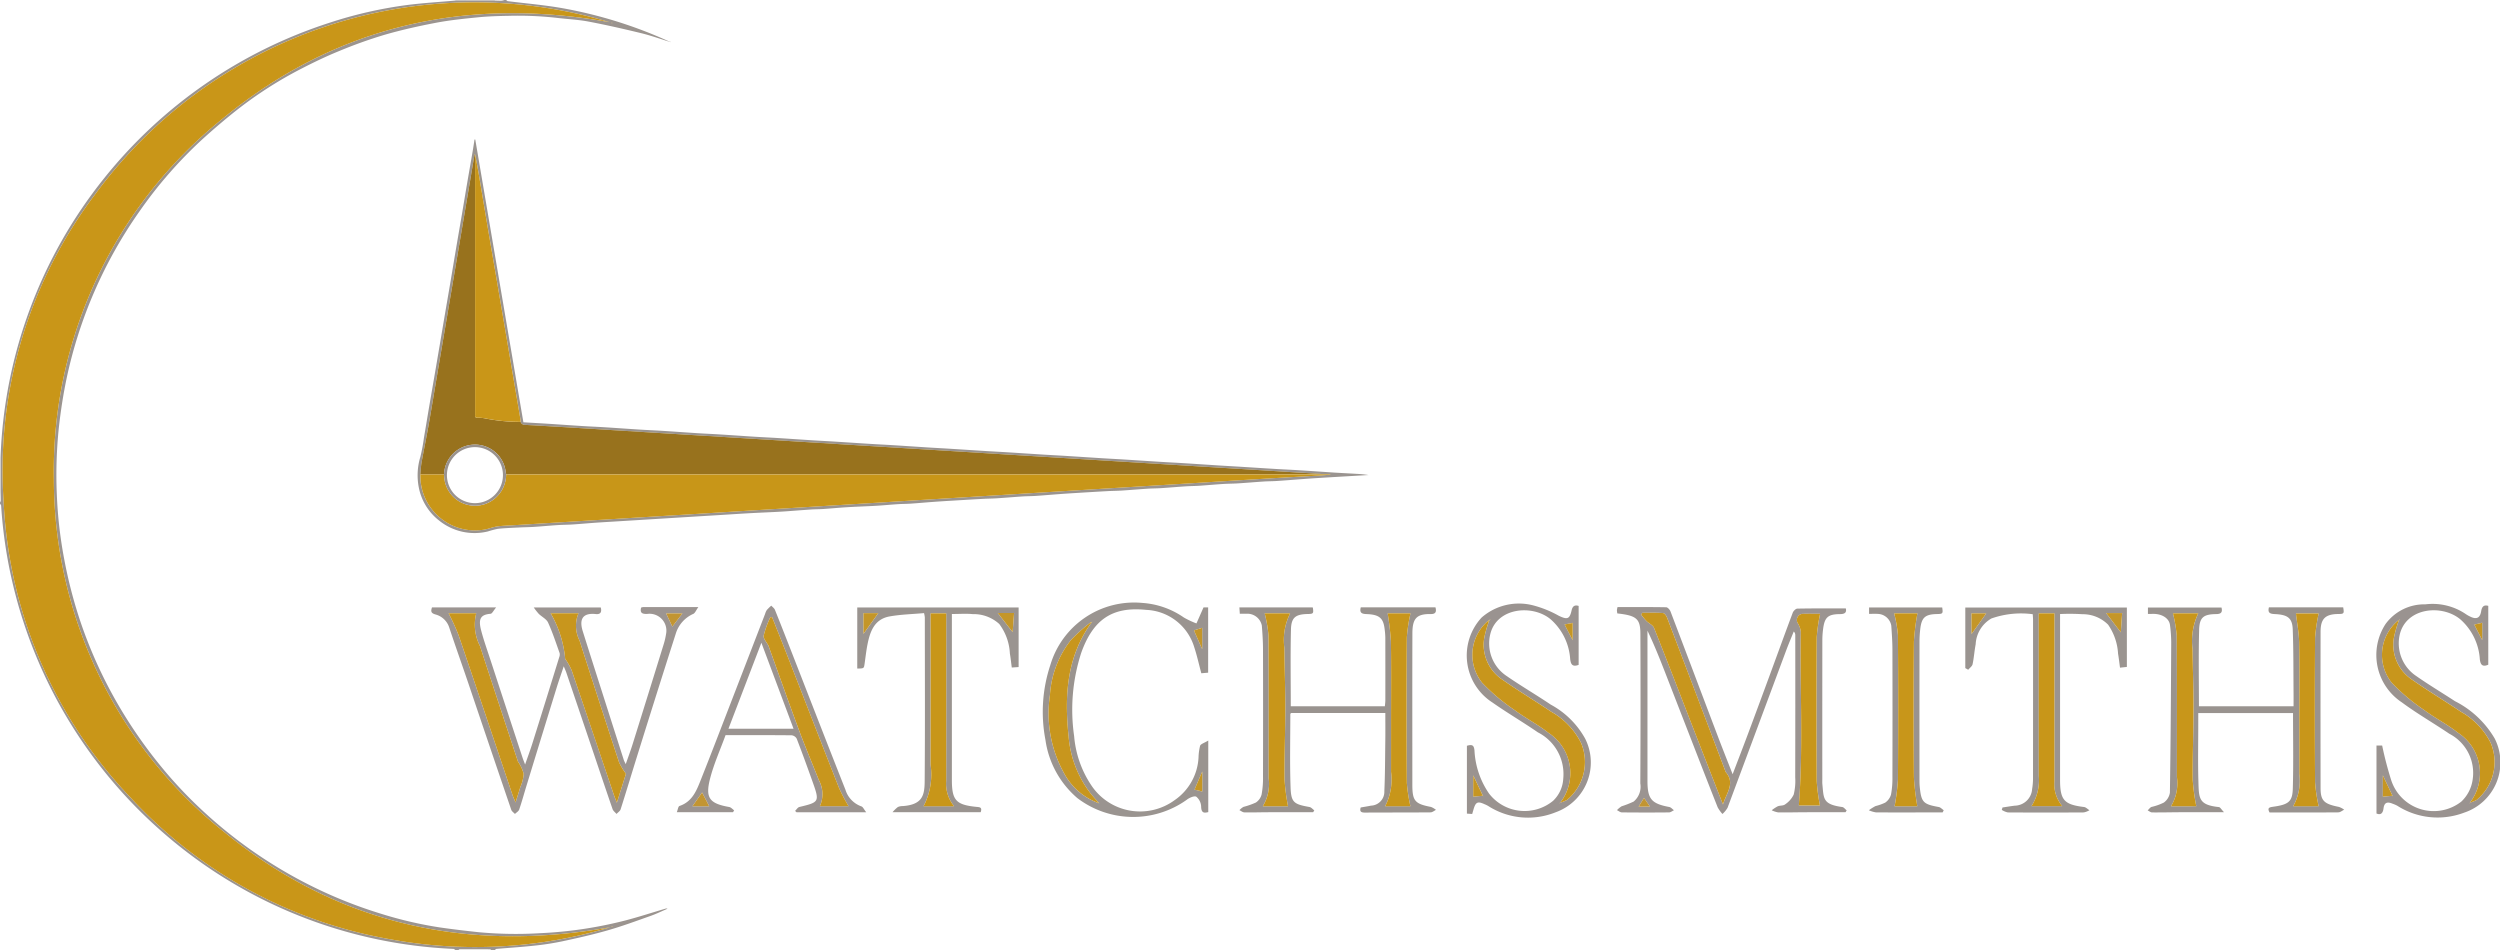 <svg xmlns="http://www.w3.org/2000/svg" width="51.932mm" height="19.735mm" viewBox="0 0 147.209 55.942"><defs><style>.cls-1{fill:#9b948f;}.cls-2{fill:#b8b2b1;}.cls-3{fill:#9a9490;}.cls-4{fill:#9b9491;}.cls-5{fill:#9c9592;}.cls-6{fill:#99938f;}.cls-7{fill:#9a9390;}.cls-8{fill:#c99618;}.cls-9{fill:#98721d;}.cls-10{fill:#c89618;}.cls-11{fill:#c89619;}.cls-12{fill:#c8961d;}.cls-13{fill:#c29532;}.cls-14{fill:#c8961a;}.cls-15{fill:#c8961c;}.cls-16{fill:#c69623;}.cls-17{fill:#c49629;}.cls-18{fill:#99928e;}</style></defs><g id="Layer_2" data-name="Layer 2"><g id="Shape_1_Image" data-name="Shape 1 Image"><path class="cls-1" d="M.032,26.95A27.811,27.811,0,0,1,6.134,10.493,28.017,28.017,0,0,1,19.378,1.347,25.049,25.049,0,0,1,24.056.284c.916-.112,1.839-.169,2.758-.251l2.323.001c.133.003.267.011.4.007A.729.729,0,0,0,29.698,0h.105c.032.023.061.063.096.068,1.049.133,2.105.221,3.146.401A26.283,26.283,0,0,1,39.388,2.436a.738.738,0,0,0,.098.029.036.036,0,0,0,.009.018c-.575-.177-1.142-.383-1.725-.526C36.739,1.706,35.703,1.47,34.661,1.272c-.616-.117-1.248-.143-1.872-.22a20.534,20.534,0,0,0-2.86-.119c-.599.01-1.199.029-1.794.088-.823.082-1.65.166-2.462.32-1.021.195-2.04.422-3.038.711a27.146,27.146,0,0,0-2.655.95c-.76.308-1.502.666-2.231,1.041a23.646,23.646,0,0,0-3.887,2.503c-.662.525-1.306,1.075-1.932,1.643A25.701,25.701,0,0,0,8.218,12.44a26.69,26.69,0,0,0-4.292,9.823c-.2.95-.348,1.907-.456,2.873A26.732,26.732,0,0,0,3.346,29.11a25.753,25.753,0,0,0,.438,3.83,27.26,27.26,0,0,0,.998,3.8,26.914,26.914,0,0,0,2.235,4.857A27.747,27.747,0,0,0,9.45,45.093a25.725,25.725,0,0,0,2.277,2.452A27.207,27.207,0,0,0,16.6,51.225a26.86,26.86,0,0,0,5.831,2.578,23.501,23.501,0,0,0,3.438.803c.765.112,1.534.202,2.304.284a23.559,23.559,0,0,0,3.611.06,24.636,24.636,0,0,0,4.992-.738c.81-.209,1.606-.47,2.408-.707a.169.169,0,0,1,.121.005c-.329.141-.651.3-.987.419-.837.296-1.671.605-2.523.85-.894.257-1.804.461-2.714.656a16.374,16.374,0,0,1-1.667.254c-.725.079-1.454.123-2.181.186-.034.003-.064.044-.096.067h-.211c-.025-.015-.051-.043-.076-.043q-.891-.004-1.783-.001c-.025,0-.05.029-.074.044h-.176c-.039-.023-.076-.065-.116-.067a27.849,27.849,0,0,1-17.072-6.824A27.931,27.931,0,0,1,.761,34.418,27.45,27.45,0,0,1,.067,29.775c-.003-.04-.044-.078-.067-.117v-.07a.323.323,0,0,0,.043-.108c0-.174-.007-.348-.011-.522ZM35.929,54.601c-8.336,1.499-15.951-.143-22.579-5.489A26.629,26.629,0,0,1,3.17,28.205a26.613,26.613,0,0,1,9.981-21.25C19.804,1.487,27.491-.209,35.889,1.306a27.705,27.705,0,0,0-30.283,10.13A26.954,26.954,0,0,0,.216,29.579a27.059,27.059,0,0,0,7.483,17.4,27.167,27.167,0,0,0,15.189,8.311A27.62,27.62,0,0,0,35.929,54.601Zm.142-.041-.004-.021-.058.012.004.019Zm-.055-53.226-.005.034.059-.011Z"/><path class="cls-2" d="M29.137.035,26.814.033A.04.04,0,0,0,26.817,0h2.32Z"/><path class="cls-3" d="M30.819,24.866c.485.029.945.054,1.405.083.687.044,1.374.094,2.061.137.443.028.886.045,1.329.073.693.044,1.385.094,2.079.138.443.028.886.045,1.329.073.681.043,1.362.094,2.043.137.437.028.875.046,1.311.073.699.044,1.397.094,2.096.138.431.027.863.046,1.294.073.705.044,1.409.093,2.114.138.419.026.839.046,1.259.073.716.045,1.432.093,2.149.138.425.026.851.046,1.276.073.711.044,1.421.093,2.131.138.414.026.828.047,1.241.073.722.045,1.444.093,2.166.138.419.026.839.047,1.259.073.716.045,1.432.093,2.149.138.419.026.839.047,1.259.073.716.045,1.432.093,2.149.138.419.026.839.047,1.259.073.716.045,1.432.093,2.149.138.425.026.851.047,1.276.073.711.044,1.421.092,2.131.138.408.026.816.048,1.224.073.734.046,1.467.094,2.201.138.443.027.886.045,1.329.073.693.044,1.385.093,2.078.138.431.027.863.048,1.294.073a6.88,6.88,0,0,1,.724.071q-.581.033-1.161.067-.921.054-1.841.11c-.306.019-.612.041-.917.064-.491.036-.982.077-1.473.109-.261.017-.522.015-.783.032-.503.033-1.005.077-1.508.109-.29.019-.581.017-.871.035-.468.03-.935.073-1.403.105-.261.018-.522.017-.783.034-.491.032-.982.075-1.473.107-.261.017-.522.015-.783.032-.503.033-1.005.076-1.508.109-.284.018-.569.019-.853.034-.614.034-1.228.071-1.841.109-.341.021-.682.042-1.023.068-.456.034-.912.074-1.368.105-.26.018-.522.015-.783.032-.503.033-1.005.077-1.508.109-.278.018-.557.019-.836.034-.62.034-1.239.072-1.859.109-.353.021-.705.043-1.058.069-.444.033-.888.073-1.333.103-.237.016-.475.014-.713.029-.336.021-.67.052-1.006.076q-.295.022-.59.036c-.487.024-.974.041-1.461.071-.456.028-.912.072-1.368.103-.237.016-.475.013-.713.029-.509.034-1.017.075-1.526.111-.208.015-.417.025-.625.036-.499.025-.998.045-1.496.073-.567.032-1.134.07-1.701.105q-.573.035-1.146.07-.85.052-1.701.105l-1.701.105q-.851.053-1.701.105c-.37.023-.741.044-1.11.07-.45.032-.9.074-1.35.103-.284.019-.569.016-.853.035-.462.03-.923.074-1.385.105-.284.019-.569.02-.853.035-.435.022-.87.036-1.303.08a5.727,5.727,0,0,0-.589.155,3.313,3.313,0,0,1-2.841-.62,3.25,3.25,0,0,1-1.23-1.996,3.73,3.73,0,0,1,.096-1.773,10.402,10.402,0,0,0,.213-1.136c.1-.579.194-1.158.292-1.737.101-.59.204-1.18.305-1.77q.169-.987.337-1.974c.099-.585.197-1.17.296-1.755.112-.658.227-1.316.338-1.974s.219-1.318.331-1.977c.111-.652.225-1.304.336-1.956.1-.59.196-1.182.297-1.772.111-.652.226-1.304.338-1.956.039-.226.072-.454.107-.68l.045-.002Q29.401,16.538,30.819,24.866Zm-.163-.025c-.005-.058-.006-.117-.016-.175q-.279-1.647-.56-3.295-.42-2.467-.84-4.933c-.184-1.081-.372-2.161-.555-3.243-.17-1.001-.334-2.002-.504-3.003-.062-.366-.136-.731-.204-1.097l-.025-.03a.251.251,0,0,0-.01.031q-.229,1.355-.458,2.71-.31,1.829-.621,3.659-.27,1.588-.539,3.175-.29,1.708-.58,3.417c-.171,1.007-.336,2.014-.514,3.02-.126.712-.275,1.42-.403,2.131-.043.24-.054.486-.079.729.008.157.01.315.026.471a3.22,3.22,0,0,0,3.787,2.768c.24-.049.471-.145.712-.179.311-.044.628-.05.943-.07q1.417-.089,2.834-.176t2.834-.175q1.426-.088,2.852-.176t2.851-.176q1.12-.069,2.239-.14,1.434-.089,2.869-.177,1.128-.07,2.257-.14,1.435-.088,2.869-.177,1.111-.069,2.221-.139,1.434-.089,2.869-.177,1.137-.07,2.274-.141,1.408-.087,2.816-.175,1.426-.088,2.851-.176l2.274-.14q1.434-.088,2.869-.177,1.111-.069,2.221-.139,1.434-.089,2.869-.176c.875-.052,1.75-.1,2.625-.151.207-.012.414-.031.622-.046l-.001-.023H77.825a.484.484,0,0,0-.099-.028c-.583-.037-1.167-.071-1.75-.107q-1.111-.069-2.222-.139-1.435-.089-2.87-.176-1.129-.07-2.257-.14-1.435-.089-2.869-.177-1.4-.087-2.799-.174-1.426-.088-2.852-.176-1.137-.07-2.275-.141-1.408-.087-2.817-.175-1.426-.088-2.852-.176l-2.852-.176q-1.137-.07-2.275-.141-1.408-.087-2.817-.175-1.426-.088-2.852-.176l-2.275-.14q-1.426-.088-2.852-.176c-.747-.046-1.493-.094-2.239-.139-1.027-.062-2.054-.124-3.08-.18A.258.258,0,0,1,30.656,24.841Z"/><path class="cls-4" d="M108.688,35.826c.059.239-.058.333-.332.335-.724.005-.918.183-1.008.899a5.357,5.357,0,0,0-.042.66q-.004,4.083-.002,8.165c0,.097-.005.194.004.29.082.862.021,1.187,1.171,1.346.094.013.174.129.26.197l-.067.109c-.798,0-1.596-.002-2.394.001-.525.002-1.05.018-1.575.009a1.34,1.34,0,0,1-.378-.125,2.145,2.145,0,0,1,.353-.233c.137-.057.327-.027.432-.112a1.462,1.462,0,0,0,.509-.577,3.36,3.36,0,0,0,.09-1.014q.009-4.186.003-8.372a.288.288,0,0,0-.089-.22c-.152.38-.313.758-.456,1.142q-1.721,4.619-3.442,9.238a1.489,1.489,0,0,1-.301.366,1.964,1.964,0,0,1-.281-.392c-.543-1.368-1.074-2.74-1.607-4.111q-.755-1.942-1.509-3.883c-.315-.806-.635-1.609-1.018-2.406v.424q0,4.207,0,8.414c0,1.075.23,1.345,1.283,1.543.101.019.185.125.277.191-.097.045-.194.127-.291.128q-1.388.014-2.777-.001c-.097-.001-.192-.086-.289-.132a1.34,1.34,0,0,1,.276-.228,5.689,5.689,0,0,0,.706-.277,1.137,1.137,0,0,0,.393-1.068q.025-4.414.005-8.828c-.003-.874-.239-1.061-1.359-1.183a1.414,1.414,0,0,1-.023-.19,1.061,1.061,0,0,1,.037-.184c.963,0,1.914-.007,2.864.011.088.002.214.142.254.245.937,2.456,1.863,4.916,2.796,7.374.27.713.554,1.421.863,2.212.315-.826.6-1.563.877-2.303q.644-1.724,1.279-3.452c.461-1.252.914-2.507,1.383-3.755.039-.103.176-.24.271-.241C106.77,35.819,107.705,35.826,108.688,35.826Zm-1.514.318c-.298,0-.642-.007-.986.002a.361.361,0,0,0-.319.564,1.188,1.188,0,0,1,.17.494c-.055,3.405.151,6.816-.116,10.225h1.242a11.133,11.133,0,0,1-.189-1.425q-.026-4.244.001-8.487A10.098,10.098,0,0,1,107.174,36.144Zm-10.473-.058-.059.116c.103.124.198.256.313.369.143.141.376.237.442.403.797,2,1.569,4.009,2.349,6.015.558,1.435,1.119,2.869,1.709,4.379.203-.677.734-1.237.167-1.901a.386.386,0,0,1-.046-.115q-1.703-4.49-3.41-8.977c-.042-.111-.153-.27-.242-.276C97.518,36.069,97.109,36.086,96.701,36.086Zm.455,11.41-.351-.51-.317.51Z"/><path class="cls-5" d="M37.749,35.78a.492.492,0,0,1,.121-.033c1.035-.002,2.071-.001,3.252-.001-.134.186-.19.351-.299.402a1.872,1.872,0,0,0-1.032,1.167q-1.126,3.519-2.225,7.047c-.344,1.096-.672,2.198-1.021,3.293-.034.106-.16.183-.242.274-.08-.095-.196-.178-.234-.288-.391-1.13-.769-2.264-1.152-3.397q-.784-2.321-1.571-4.642c-.03-.089-.071-.175-.15-.368-.16.478-.297.863-.417,1.254q-.891,2.883-1.774,5.769c-.144.47-.274.946-.433,1.411-.035.104-.165.175-.251.261-.074-.082-.185-.151-.217-.246q-1.27-3.72-2.526-7.446c-.37-1.09-.758-2.175-1.12-3.268a1.162,1.162,0,0,0-.815-.787c-.279-.079-.277-.192-.207-.416h3.779c-.155.184-.234.368-.329.376-.561.048-.737.27-.559.961.147.569.346,1.125.529,1.684q.952,2.909,1.909,5.815c.037.114.084.226.155.416.158-.457.301-.84.424-1.23q.799-2.546,1.587-5.095a.409.409,0,0,0,.022-.235c-.216-.604-.415-1.217-.681-1.799-.096-.21-.367-.337-.548-.513a4.086,4.086,0,0,1-.296-.377h3.947c.071.273-.014.419-.296.389-.799-.083-.977.335-.763,1.015.414,1.319.837,2.636,1.257,3.954q.58,1.819,1.163,3.637c.016.049.044.095.109.232.15-.43.282-.782.394-1.139q.928-2.966,1.845-5.934a4.152,4.152,0,0,0,.136-.592.994.994,0,0,0-1.118-1.18C37.803,36.158,37.678,36.088,37.749,35.78Zm-11.335.331a13.638,13.638,0,0,1,.591,1.294c1.068,3.132,2.117,6.27,3.173,9.405.04.119.094.234.179.443.114-.368.198-.628.275-.89a2.376,2.376,0,0,0,.204-.792,2.318,2.318,0,0,0-.336-.725.323.323,0,0,1-.014-.039c-.741-2.252-1.488-4.502-2.22-6.757a2.755,2.755,0,0,1-.224-1.939Zm6.011.001a6.508,6.508,0,0,1,.854,2.674c-.001.042.058.082.082.126a3.768,3.768,0,0,1,.306.573q1.243,3.643,2.47,7.29c.044.131.097.259.185.492l.536-1.706a3.82,3.82,0,0,1-.406-.672q-1.177-3.577-2.324-7.163a1.919,1.919,0,0,1-.065-1.614Zm7.757.009h-.959l.365.776Z"/><path class="cls-6" d="M80.122,47.548c.211-.037.412-.069.612-.109a.815.815,0,0,0,.781-.846c.045-.992.044-1.987.057-2.98.007-.535.001-1.07.001-1.628H76.03c-.016.017-.05.037-.05.057-.002,1.436-.036,2.873.013,4.307.031.906.19,1.006,1.112,1.17.103.018.19.129.285.196l-.067.111c-.867,0-1.735-.002-2.602.001-.483.001-.967.018-1.45.009-.097-.002-.193-.085-.289-.131a1.016,1.016,0,0,1,.239-.193,4.513,4.513,0,0,0,.726-.254.811.811,0,0,0,.34-.474,5.304,5.304,0,0,0,.083-1.058q.009-3.75,0-7.5c-.001-.464-.033-.929-.069-1.393a.871.871,0,0,0-.932-.692c-.109-.003-.218,0-.364,0l-.025-.374c1.463,0,2.893,0,4.324.001.052.357.035.38-.294.387-.718.015-.976.199-.993.907-.037,1.5-.011,3.001-.011,4.527h5.54c.009-.113.028-.231.028-.349q.003-1.844-.001-3.688a4.461,4.461,0,0,0-.039-.494c-.073-.635-.28-.871-1.067-.898-.278-.01-.427-.073-.339-.399h4.397c.07.264.015.402-.281.397-.846-.013-1.074.278-1.077,1.134-.009,2.97-.003,5.939-.003,8.909,0,.96.148,1.132,1.094,1.314a1.054,1.054,0,0,1,.297.174c-.105.051-.21.145-.315.146-1.285.011-2.569.005-3.854.013C80.16,47.851,80.045,47.799,80.122,47.548Zm-4.279-.073a12.688,12.688,0,0,1-.207-1.593c-.012-1.378.046-2.757.048-4.136.001-1.199-.043-2.398-.057-3.598a3.507,3.507,0,0,1,.341-2.032H74.469a7.897,7.897,0,0,1,.225,1.308c.021,2.804.009,5.608.012,8.412a2.545,2.545,0,0,1-.347,1.639ZM81.71,36.116a16,16,0,0,1,.192,1.643c.025,1.597.009,3.194.009,4.791,0,.967.002,1.934-.001,2.901a3.411,3.411,0,0,1-.348,2.023h1.489A9.178,9.178,0,0,1,82.84,46.1q-.03-4.289,0-8.578a9.401,9.401,0,0,1,.215-1.407Z"/><path class="cls-6" d="M126.478,36.149v-.377h4.331c.076.285-.032.385-.308.388-.747.01-.988.185-1.008.933-.04,1.487-.012,2.976-.012,4.493h5.572c0-.259.002-.503,0-.748-.012-1.256-.001-2.513-.048-3.768-.025-.672-.286-.874-1.049-.91-.27-.013-.44-.056-.354-.396h4.374c.063.366.047.387-.284.391-.768.008-1.047.275-1.048,1.043q-.007,4.599,0,9.199c.001.756.2.944,1.081,1.117a1.211,1.211,0,0,1,.309.164c-.115.055-.23.156-.345.157-1.352.011-2.704.007-4.047.007-.14-.257-.039-.303.197-.336.916-.127,1.147-.294,1.17-1.066.043-1.473.013-2.948.013-4.451h-5.58v.62c0,1.133-.025,2.266.008,3.398.029,1.009.009,1.39,1.206,1.517.08.008.146.142.302.302-.943,0-1.74-.002-2.538.001-.566.002-1.133.017-1.699.012-.087-.001-.173-.079-.259-.121.075-.069.139-.167.228-.203a3.248,3.248,0,0,0,.723-.256.882.882,0,0,0,.359-.584c.044-2.95.062-5.901.077-8.851a8.189,8.189,0,0,0-.072-1.019c-.048-.397-.471-.665-.999-.657C126.695,36.15,126.613,36.149,126.478,36.149Zm2.848,11.325a11.913,11.913,0,0,1-.21-1.555c-.012-1.392.045-2.785.047-4.177.001-1.172-.044-2.343-.056-3.515a3.755,3.755,0,0,1,.336-2.112H127.95a8.004,8.004,0,0,1,.224,1.311c.021,2.776.011,5.553.011,8.33a2.615,2.615,0,0,1-.348,1.719Zm7.205,0a9.653,9.653,0,0,1-.211-1.412q-.031-4.247,0-8.495a10.076,10.076,0,0,1,.211-1.444h-1.338c.068.587.179,1.15.189,1.714.026,1.569.009,3.139.009,4.708q0,1.513,0,3.025a3.038,3.038,0,0,1-.361,1.903Z"/><path class="cls-7" d="M86.688,47.93l-.311-.021V43.914c.32-.094.415-.029.446.283a4.884,4.884,0,0,0,.861,2.535,2.645,2.645,0,0,0,3.768.423,1.942,1.942,0,0,0,.598-1.306,2.753,2.753,0,0,0-1.493-2.724c-.876-.605-1.799-1.142-2.67-1.754a3.291,3.291,0,0,1-.644-5.008,3.338,3.338,0,0,1,3.005-.724,6.371,6.371,0,0,1,1.546.623c.496.234.63.199.749-.325.061-.272.208-.323.413-.258V39.15c-.391.148-.463-.064-.498-.338a3.415,3.415,0,0,0-1.16-2.354c-1.063-.87-3.107-.687-3.528.819a2.3,2.3,0,0,0,.953,2.533c.846.586,1.737,1.104,2.591,1.68a5.06,5.06,0,0,1,2.026,2.004,3.113,3.113,0,0,1-1.728,4.332,4.347,4.347,0,0,1-3.987-.37,1.691,1.691,0,0,0-.221-.106c-.391-.179-.512-.121-.635.302C86.746,47.73,86.723,47.809,86.688,47.93Zm1.035-11.44.043-.037c-.01.001-.023-.003-.028.003a.112.112,0,0,0-.016.034l-.097.068a2.63,2.63,0,0,0-.355,3.641,11.565,11.565,0,0,0,1.916,1.611c.64.477,1.364.843,1.989,1.337a2.836,2.836,0,0,1,.695,4.121.13.13,0,0,0-.033.018c-.004.004-.001.017-.001.025l.03-.047a1.991,1.991,0,0,0,.403-.161,2.884,2.884,0,0,0,.828-3.361,4.327,4.327,0,0,0-1.748-1.828c-.949-.64-1.932-1.23-2.869-1.885a2.46,2.46,0,0,1-1.087-2.44,6.592,6.592,0,0,1,.275-.989Zm-.42,10.368.046.036-.036-.046-.564-1.191v1.254C86.952,46.892,87.127,46.875,87.302,46.858Zm4.824-10.087.48.93V36.677Z"/><path class="cls-7" d="M139.936,47.901V43.899h.334a20.756,20.756,0,0,0,.531,2.036,2.634,2.634,0,0,0,4.131,1.266,2.192,2.192,0,0,0,.662-1.264,2.597,2.597,0,0,0-1.368-2.73c-.926-.627-1.902-1.186-2.8-1.851a3.341,3.341,0,0,1-.953-4.616,2.826,2.826,0,0,1,2.339-1.154,3.478,3.478,0,0,1,2.394.581,1.868,1.868,0,0,0,.252.142c.363.179.576.089.643-.32.048-.29.172-.382.418-.314v3.465c-.381.169-.464-.052-.497-.317a3.424,3.424,0,0,0-1.152-2.357c-1.073-.886-3.129-.7-3.548.838a2.311,2.311,0,0,0,.954,2.502c.741.519,1.52.984,2.278,1.48a5.679,5.679,0,0,1,2.342,2.199,3.112,3.112,0,0,1-1.787,4.363,4.409,4.409,0,0,1-3.947-.402,1.711,1.711,0,0,0-.261-.114c-.289-.123-.503-.118-.551.272C140.32,47.835,140.223,48.027,139.936,47.901Zm1.35-11.411-.098.068a2.63,2.63,0,0,0-.355,3.641,11.569,11.569,0,0,0,1.916,1.611c.64.477,1.364.843,1.989,1.337a2.836,2.836,0,0,1,.695,4.121.127.127,0,0,0-.033.018c-.004.004-.001.017-.001.025l.03-.047a1.989,1.989,0,0,0,.403-.161,2.884,2.884,0,0,0,.828-3.361,4.329,4.329,0,0,0-1.748-1.828c-.949-.64-1.932-1.23-2.869-1.885a2.46,2.46,0,0,1-1.087-2.44A6.603,6.603,0,0,1,141.23,36.6l.056-.11.043-.037c-.009.001-.023-.003-.028.003A.111.111,0,0,0,141.285,36.489Zm-.42,10.369.046.036-.036-.046-.564-1.191v1.254Zm4.83-10.079.465.911V36.67Z"/><path class="cls-3" d="M70.868,35.765H71.14v3.845l-.402.034c-.143-.533-.256-1.049-.421-1.548a3.088,3.088,0,0,0-2.824-2.184c-2.002-.208-3.119.569-3.82,2.511a10.854,10.854,0,0,0-.424,4.921,6.108,6.108,0,0,0,.998,2.878,3.445,3.445,0,0,0,4.926.889,3.245,3.245,0,0,0,1.401-2.516,3.204,3.204,0,0,1,.092-.68c.043-.112.244-.164.481-.309V47.82c-.221.053-.409.08-.419-.321a.793.793,0,0,0-.285-.585c-.112-.07-.417.061-.57.185a5.425,5.425,0,0,1-6.436-.105A5.514,5.514,0,0,1,61.56,43.57a8.739,8.739,0,0,1,.285-4.402,5.145,5.145,0,0,1,5.415-3.666,4.85,4.85,0,0,1,2.454.862,5.211,5.211,0,0,0,.737.346ZM64.66,47.28l.077.023-.055-.045c-.145-.165-.295-.326-.433-.496a6.313,6.313,0,0,1-1.328-3.416c-.245-2.364-.118-4.658,1.346-6.68l.052-.05-.082.02a10.159,10.159,0,0,0-1.184,1.061,5.829,5.829,0,0,0-1.229,3.235,7.263,7.263,0,0,0,.829,4.593A3.73,3.73,0,0,0,64.66,47.28Zm6.129-9.055V36.967l-.484.154Zm.005,7.205-.457,1.064.457.115Z"/><path class="cls-3" d="M115.724,39.339V35.775h9.514V39.271l-.404.044c-.04-.291-.07-.559-.115-.824a3.314,3.314,0,0,0-.588-1.71,2.107,2.107,0,0,0-1.504-.614,12.062,12.062,0,0,0-1.323-.01V36.67q0,4.619,0,9.237c0,1.208.235,1.469,1.412,1.613.112.014.212.124.317.19a1.036,1.036,0,0,1-.333.129q-2.237.014-4.474,0a1.047,1.047,0,0,1-.354-.15l.043-.141c.241-.036.48-.078.722-.107a1.044,1.044,0,0,0,1.021-.976,3.903,3.903,0,0,0,.053-.576q.005-4.701.002-9.403c0-.094-.01-.188-.017-.319a5.241,5.241,0,0,0-2.436.252,1.855,1.855,0,0,0-.925,1.517c-.076.389-.099.788-.182,1.175-.026.122-.169.218-.258.327Zm5.247-3.222h-.92v.508q0,4.536.002,9.072a2.866,2.866,0,0,1-.43,1.771h1.81a2.018,2.018,0,0,1-.463-1.46q.003-4.702.001-9.403Zm3.045-.017.867,1.136L124.96,36.1Zm-7.928,1.239.871-1.224h-.871Z"/><path class="cls-3" d="M56.05,36.155v.529q0,4.619,0,9.237c0,1.196.239,1.468,1.426,1.589.197.02.378.008.27.314H52.557a2.099,2.099,0,0,1,.312-.303.657.657,0,0,1,.28-.055c1.174-.083,1.292-.639,1.299-1.464.026-3.217.011-6.434.009-9.651a1.94,1.94,0,0,0-.046-.249c-.682.062-1.366.077-2.031.196-.888.16-1.149.884-1.3,1.653-.074.375-.115.757-.17,1.136-.04.276-.04.276-.432.279V35.77H59.98v3.509l-.403.027c-.039-.293-.067-.562-.112-.827a3.141,3.141,0,0,0-.625-1.736,2.232,2.232,0,0,0-1.562-.581C56.896,36.123,56.506,36.155,56.05,36.155Zm-1.252-.041v.501q0,4.205-.002,8.409a4.035,4.035,0,0,1-.416,2.45H56.18a2.093,2.093,0,0,1-.465-1.497q.005-4.681.001-9.362v-.502Zm4.915-.017h-.959l.875,1.128Zm-8.87,1.231.875-1.225h-.875Z"/><path class="cls-4" d="M51.007,47.83H46.903l-.086-.081c.084-.079.155-.207.253-.231,1.179-.283,1.197-.305.778-1.484-.302-.849-.61-1.695-.934-2.536a.396.396,0,0,0-.297-.201c-1.284-.014-2.568-.009-3.894-.009-.312.861-.694,1.701-.917,2.582C41.52,47,41.79,47.316,42.939,47.52c.104.018.193.127.289.194l-.065.113h-3.31c.059-.145.08-.342.159-.368.775-.262,1.018-.944,1.278-1.599.584-1.467,1.148-2.942,1.717-4.414q1.025-2.651,2.047-5.303a.833.833,0,0,1,.101-.225,2.817,2.817,0,0,1,.26-.255c.074.082.177.151.216.247.358.889.706,1.783,1.055,2.676,1.031,2.641,2.056,5.285,3.098,7.921a1.51,1.51,0,0,0,.935.975C50.815,47.511,50.872,47.661,51.007,47.83ZM45.463,36.339l-.103.005a5.79,5.79,0,0,0-.392,1.08c-.03.18.183.401.285.604a.323.323,0,0,1,.013.039c.593,1.644,1.174,3.293,1.783,4.931.369.992.785,1.967,1.173,2.952a1.711,1.711,0,0,1,.053,1.521h1.69a10.873,10.873,0,0,1-.556-1.061c-1.007-2.551-1.996-5.109-2.994-7.664C46.102,37.943,45.781,37.142,45.463,36.339Zm-.63,1.51L42.894,42.91h3.832Zm-3.491,8.815-.571.813h.991Z"/><path class="cls-6" d="M110.058,36.147V35.77h4.306c.054.356.036.38-.292.387-.718.015-.925.198-1.003.907a6.537,6.537,0,0,0-.042.702q-.004,4.04-.001,8.08c0,.152-.001.304.013.455.088.94.2,1.054,1.122,1.219.105.019.195.124.292.19l-.063.128q-.327,0-.653,0c-1.091.001-2.183.007-3.274-.002a1.567,1.567,0,0,1-.418-.125,2.932,2.932,0,0,1,.392-.246,3.098,3.098,0,0,0,.569-.202.876.876,0,0,0,.343-.473,5.26,5.26,0,0,0,.084-1.058q.009-3.729,0-7.459c-.001-.478-.034-.957-.068-1.434a.833.833,0,0,0-.807-.691C110.408,36.137,110.256,36.147,110.058,36.147Zm2.841,11.328a14.937,14.937,0,0,1-.202-1.708q-.033-3.994,0-7.988a13.684,13.684,0,0,1,.208-1.662h-1.371a7.611,7.611,0,0,1,.222,1.274q.03,4.263.001,8.526a12.537,12.537,0,0,1-.197,1.559Z"/><path class="cls-8" d="M35.929,54.601a27.62,27.62,0,0,1-13.042.69A27.167,27.167,0,0,1,7.699,46.979a27.059,27.059,0,0,1-7.483-17.4,26.954,26.954,0,0,1,5.391-18.144A27.705,27.705,0,0,1,35.889,1.306c-8.398-1.515-16.085.181-22.738,5.649A26.613,26.613,0,0,0,3.17,28.205,26.629,26.629,0,0,0,13.35,49.112C19.978,54.458,27.593,56.099,35.929,54.601Z"/><path class="cls-8" d="M36.071,54.56l-.058.01-.004-.019.058-.012Z"/><path class="cls-8" d="M36.016,1.334l.053.022-.059.011Z"/><path class="cls-9" d="M24.748,27.939c.025-.243.036-.489.079-.729.128-.712.277-1.419.403-2.131.178-1.005.343-2.013.514-3.02q.29-1.709.58-3.417.27-1.588.539-3.175.311-1.829.621-3.659.23-1.355.458-2.71a.251.251,0,0,1,.01-.031l.025.03c-.001.035-.002.07-.002.105q0,7.605,0,15.209a.257.257,0,0,1,0,.035c-.015.113.03.152.147.154a2.042,2.042,0,0,1,.503.049,10.564,10.564,0,0,0,2.031.193.258.258,0,0,0,.268.177c1.027.056,2.054.118,3.08.18.747.045,1.493.093,2.239.139q1.426.088,2.852.176l2.275.14q1.426.088,2.852.176,1.408.087,2.817.175,1.137.071,2.275.141l2.852.176q1.426.088,2.852.176,1.408.087,2.817.175,1.137.071,2.275.141,1.426.088,2.852.176,1.4.087,2.799.174,1.435.089,2.869.177,1.129.07,2.257.14,1.435.088,2.87.176,1.111.069,2.222.139c.583.036,1.167.071,1.75.107a.481.481,0,0,1,.099.028c-.123.002-.246.005-.369.005q-23.694,0-47.388,0c-.088,0-.176.001-.264.002-.011-.063-.025-.126-.034-.189a1.823,1.823,0,0,0-3.627.189Z"/><path class="cls-10" d="M29.804,27.939c.088-.001.176-.002.264-.002q23.694,0,47.388,0c.123,0,.246-.003.369-.005h.508l.001.023c-.207.016-.414.034-.622.046-.875.051-1.75.099-2.625.151q-1.435.086-2.869.176-1.111.069-2.221.139-1.434.089-2.869.177l-2.274.14q-1.426.088-2.851.176-1.408.087-2.816.175-1.137.07-2.274.141-1.434.088-2.869.177-1.111.069-2.221.139-1.435.089-2.869.177-1.128.07-2.257.14-1.434.088-2.869.177-1.12.069-2.239.14-1.426.088-2.851.176t-2.852.176q-1.417.088-2.834.175t-2.834.176c-.315.02-.632.025-.943.07-.241.034-.472.13-.712.179a3.22,3.22,0,0,1-3.787-2.768c-.017-.156-.018-.314-.026-.471l1.395,0a3.585,3.585,0,0,0,.046.399,1.82,1.82,0,0,0,2.223,1.387A1.854,1.854,0,0,0,29.804,27.939Z"/><path class="cls-8" d="M30.656,24.841a10.564,10.564,0,0,1-2.031-.193,2.042,2.042,0,0,0-.503-.049c-.116-.002-.162-.041-.147-.154a.257.257,0,0,0,0-.035q0-7.605,0-15.209c0-.035.002-.07.002-.105.068.365.141.73.204,1.097.17,1,.335,2.002.504,3.003.183,1.081.371,2.162.555,3.243q.421,2.466.84,4.933.281,1.647.56,3.295C30.65,24.724,30.651,24.783,30.656,24.841Z"/><path class="cls-11" d="M107.174,36.144a10.098,10.098,0,0,0-.198,1.372q-.027,4.244-.001,8.487a11.133,11.133,0,0,0,.189,1.425h-1.242c.266-3.409.061-6.82.116-10.225a1.188,1.188,0,0,0-.17-.494.361.361,0,0,1,.319-.564C106.531,36.137,106.875,36.144,107.174,36.144Z"/><path class="cls-12" d="M96.701,36.086c.408,0,.817-.017,1.222.013.089.006.2.165.242.276q1.712,4.486,3.41,8.977a.386.386,0,0,0,.046.115c.567.664.035,1.224-.167,1.901-.589-1.51-1.15-2.944-1.709-4.379-.78-2.006-1.553-4.015-2.349-6.015-.066-.166-.299-.262-.442-.403-.114-.113-.209-.245-.313-.369Z"/><path class="cls-13" d="M97.156,47.495h-.668l.317-.51Z"/><path class="cls-12" d="M26.414,36.111h1.628a2.755,2.755,0,0,0,.224,1.939c.732,2.255,1.478,4.505,2.22,6.757a.323.323,0,0,0,.014.039,2.318,2.318,0,0,1,.336.725,2.376,2.376,0,0,1-.204.792c-.077.262-.161.521-.275.89-.085-.209-.139-.324-.179-.443-1.056-3.135-2.106-6.273-3.173-9.405A13.638,13.638,0,0,0,26.414,36.111Z"/><path class="cls-12" d="M32.426,36.112h1.637a1.919,1.919,0,0,0,.065,1.614q1.148,3.586,2.324,7.163a3.82,3.82,0,0,0,.406.672l-.536,1.706c-.088-.233-.141-.361-.185-.492q-1.233-3.646-2.47-7.29a3.768,3.768,0,0,0-.306-.573c-.025-.044-.083-.084-.082-.126A6.508,6.508,0,0,0,32.426,36.112Z"/><path class="cls-13" d="M40.183,36.121l-.594.776-.365-.776Z"/><path class="cls-14" d="M75.843,47.475H74.359a2.545,2.545,0,0,0,.347-1.639c-.003-2.804.008-5.608-.012-8.412a7.897,7.897,0,0,0-.225-1.308h1.499a3.507,3.507,0,0,0-.341,2.032c.013,1.199.058,2.398.057,3.598-.001,1.379-.06,2.758-.048,4.136A12.688,12.688,0,0,0,75.843,47.475Z"/><path class="cls-14" d="M81.71,36.116h1.345a9.401,9.401,0,0,0-.215,1.407q-.031,4.289,0,8.578a9.178,9.178,0,0,0,.211,1.374H81.562a3.411,3.411,0,0,0,.348-2.023c.002-.967.001-1.934.001-2.901,0-1.597.016-3.195-.009-4.791A16,16,0,0,0,81.71,36.116Z"/><path class="cls-14" d="M129.326,47.475h-1.489a2.615,2.615,0,0,0,.348-1.719c0-2.776.01-5.553-.011-8.33a8.004,8.004,0,0,0-.224-1.311h1.492a3.755,3.755,0,0,0-.336,2.112c.013,1.172.057,2.343.056,3.515-.002,1.393-.059,2.785-.047,4.177A11.913,11.913,0,0,0,129.326,47.475Z"/><path class="cls-14" d="M136.531,47.475H135.03a3.038,3.038,0,0,0,.361-1.903q.002-1.513,0-3.025c0-1.569.017-3.139-.009-4.708-.009-.565-.121-1.127-.189-1.714h1.338a10.076,10.076,0,0,0-.211,1.444q-.031,4.247,0,8.495A9.653,9.653,0,0,0,136.531,47.475Z"/><path class="cls-15" d="M87.667,36.601a6.517,6.517,0,0,0-.275.989,2.46,2.46,0,0,0,1.087,2.44c.937.656,1.92,1.246,2.869,1.885a4.327,4.327,0,0,1,1.748,1.828,2.884,2.884,0,0,1-.828,3.361,1.991,1.991,0,0,1-.403.161l.004.004a2.836,2.836,0,0,0-.695-4.121c-.625-.494-1.349-.861-1.989-1.337A11.565,11.565,0,0,1,87.27,40.198a2.629,2.629,0,0,1,.355-3.641Z"/><path class="cls-16" d="M87.302,46.858l-.554.053V45.657l.564,1.191Z"/><path class="cls-16" d="M92.126,36.771l.48-.094v1.024Z"/><path class="cls-15" d="M91.865,47.264l-.03.047c0-.009-.003-.021.001-.025a.13.13,0,0,1,.033-.018Z"/><path class="cls-15" d="M87.722,36.489a.113.113,0,0,1,.016-.033c.005-.005.018-.002.028-.003l-.043.037Z"/><path class="cls-15" d="M87.722,36.49q-.028.055-.056.11l-.043-.043.097-.068Z"/><path class="cls-16" d="M87.312,46.848l.036.046-.046-.036Z"/><path class="cls-15" d="M141.23,36.601a6.529,6.529,0,0,0-.275.989,2.46,2.46,0,0,0,1.087,2.44c.937.656,1.92,1.246,2.869,1.885a4.329,4.329,0,0,1,1.748,1.828,2.884,2.884,0,0,1-.828,3.361,1.989,1.989,0,0,1-.403.161l.004.004a2.836,2.836,0,0,0-.695-4.121c-.625-.494-1.349-.861-1.989-1.337a11.569,11.569,0,0,1-1.916-1.611,2.63,2.63,0,0,1,.355-3.641Z"/><path class="cls-16" d="M140.865,46.858l-.554.053V45.657l.564,1.191Z"/><path class="cls-16" d="M145.695,36.779l.465-.108v1.019Z"/><path class="cls-15" d="M145.429,47.264l-.03.047c0-.009-.003-.021.001-.025a.127.127,0,0,1,.033-.018Z"/><path class="cls-16" d="M140.875,46.848l.036.046-.046-.036Z"/><path class="cls-15" d="M141.286,36.49c-.019.037-.037.073-.056.11l-.043-.043.098-.068Z"/><path class="cls-15" d="M141.285,36.489a.111.111,0,0,1,.016-.033c.005-.005.018-.002.028-.003l-.043.037Z"/><path class="cls-12" d="M64.267,36.665c-1.464,2.022-1.591,4.316-1.346,6.68a6.313,6.313,0,0,0,1.328,3.416c.138.17.288.331.433.496l-.022.022a3.732,3.732,0,0,1-2.007-1.755,7.263,7.263,0,0,1-.829-4.593,5.829,5.829,0,0,1,1.229-3.235,10.159,10.159,0,0,1,1.184-1.061Z"/><path class="cls-17" d="M70.788,38.225l-.484-1.104.484-.154Z"/><path class="cls-16" d="M70.793,45.43v1.179l-.457-.115Z"/><path class="cls-12" d="M64.682,47.257l.055.045L64.66,47.28Z"/><path class="cls-12" d="M64.237,36.635l.082-.02-.051.05Z"/><path class="cls-11" d="M120.971,36.117v.488q0,4.702-.001,9.403a2.018,2.018,0,0,0,.463,1.46h-1.81a2.866,2.866,0,0,0,.43-1.771q-.005-4.536-.002-9.072v-.508Z"/><path class="cls-17" d="M124.016,36.1h.943l-.077,1.136Z"/><path class="cls-17" d="M116.088,37.339V36.115h.871Z"/><path class="cls-11" d="M54.797,36.114h.92v.502q0,4.681-.001,9.362a2.093,2.093,0,0,0,.465,1.497h-1.801a4.035,4.035,0,0,0,.416-2.45q.007-4.205.002-8.409Z"/><path class="cls-17" d="M59.712,36.096l-.084,1.128-.875-1.128Z"/><path class="cls-17" d="M50.842,37.327V36.102h.875Z"/><path class="cls-12" d="M45.463,36.339c.318.802.639,1.603.953,2.407.998,2.555,1.987,5.113,2.994,7.664a10.873,10.873,0,0,0,.556,1.061h-1.69a1.711,1.711,0,0,0-.053-1.521c-.388-.985-.804-1.96-1.173-2.952-.609-1.638-1.19-3.287-1.783-4.931a.323.323,0,0,0-.013-.039c-.102-.203-.315-.423-.285-.604a5.79,5.79,0,0,1,.392-1.08Z"/><path class="cls-13" d="M41.342,46.664l.419.813h-.991Z"/><path class="cls-14" d="M112.899,47.475h-1.338a12.537,12.537,0,0,0,.197-1.559q.03-4.263-.001-8.526a7.611,7.611,0,0,0-.222-1.274h1.371a13.684,13.684,0,0,0-.208,1.662q-.034,3.994,0,7.988A14.937,14.937,0,0,0,112.899,47.475Z"/><path class="cls-18" d="M29.804,27.939a1.854,1.854,0,0,1-1.392,1.785A1.82,1.82,0,0,1,26.19,28.337a3.585,3.585,0,0,1-.046-.399,1.823,1.823,0,0,1,3.627-.189C29.779,27.813,29.793,27.876,29.804,27.939Zm-1.841,1.688a1.649,1.649,0,1,0,.006-3.298,1.649,1.649,0,1,0-.006,3.298Z"/></g></g></svg>